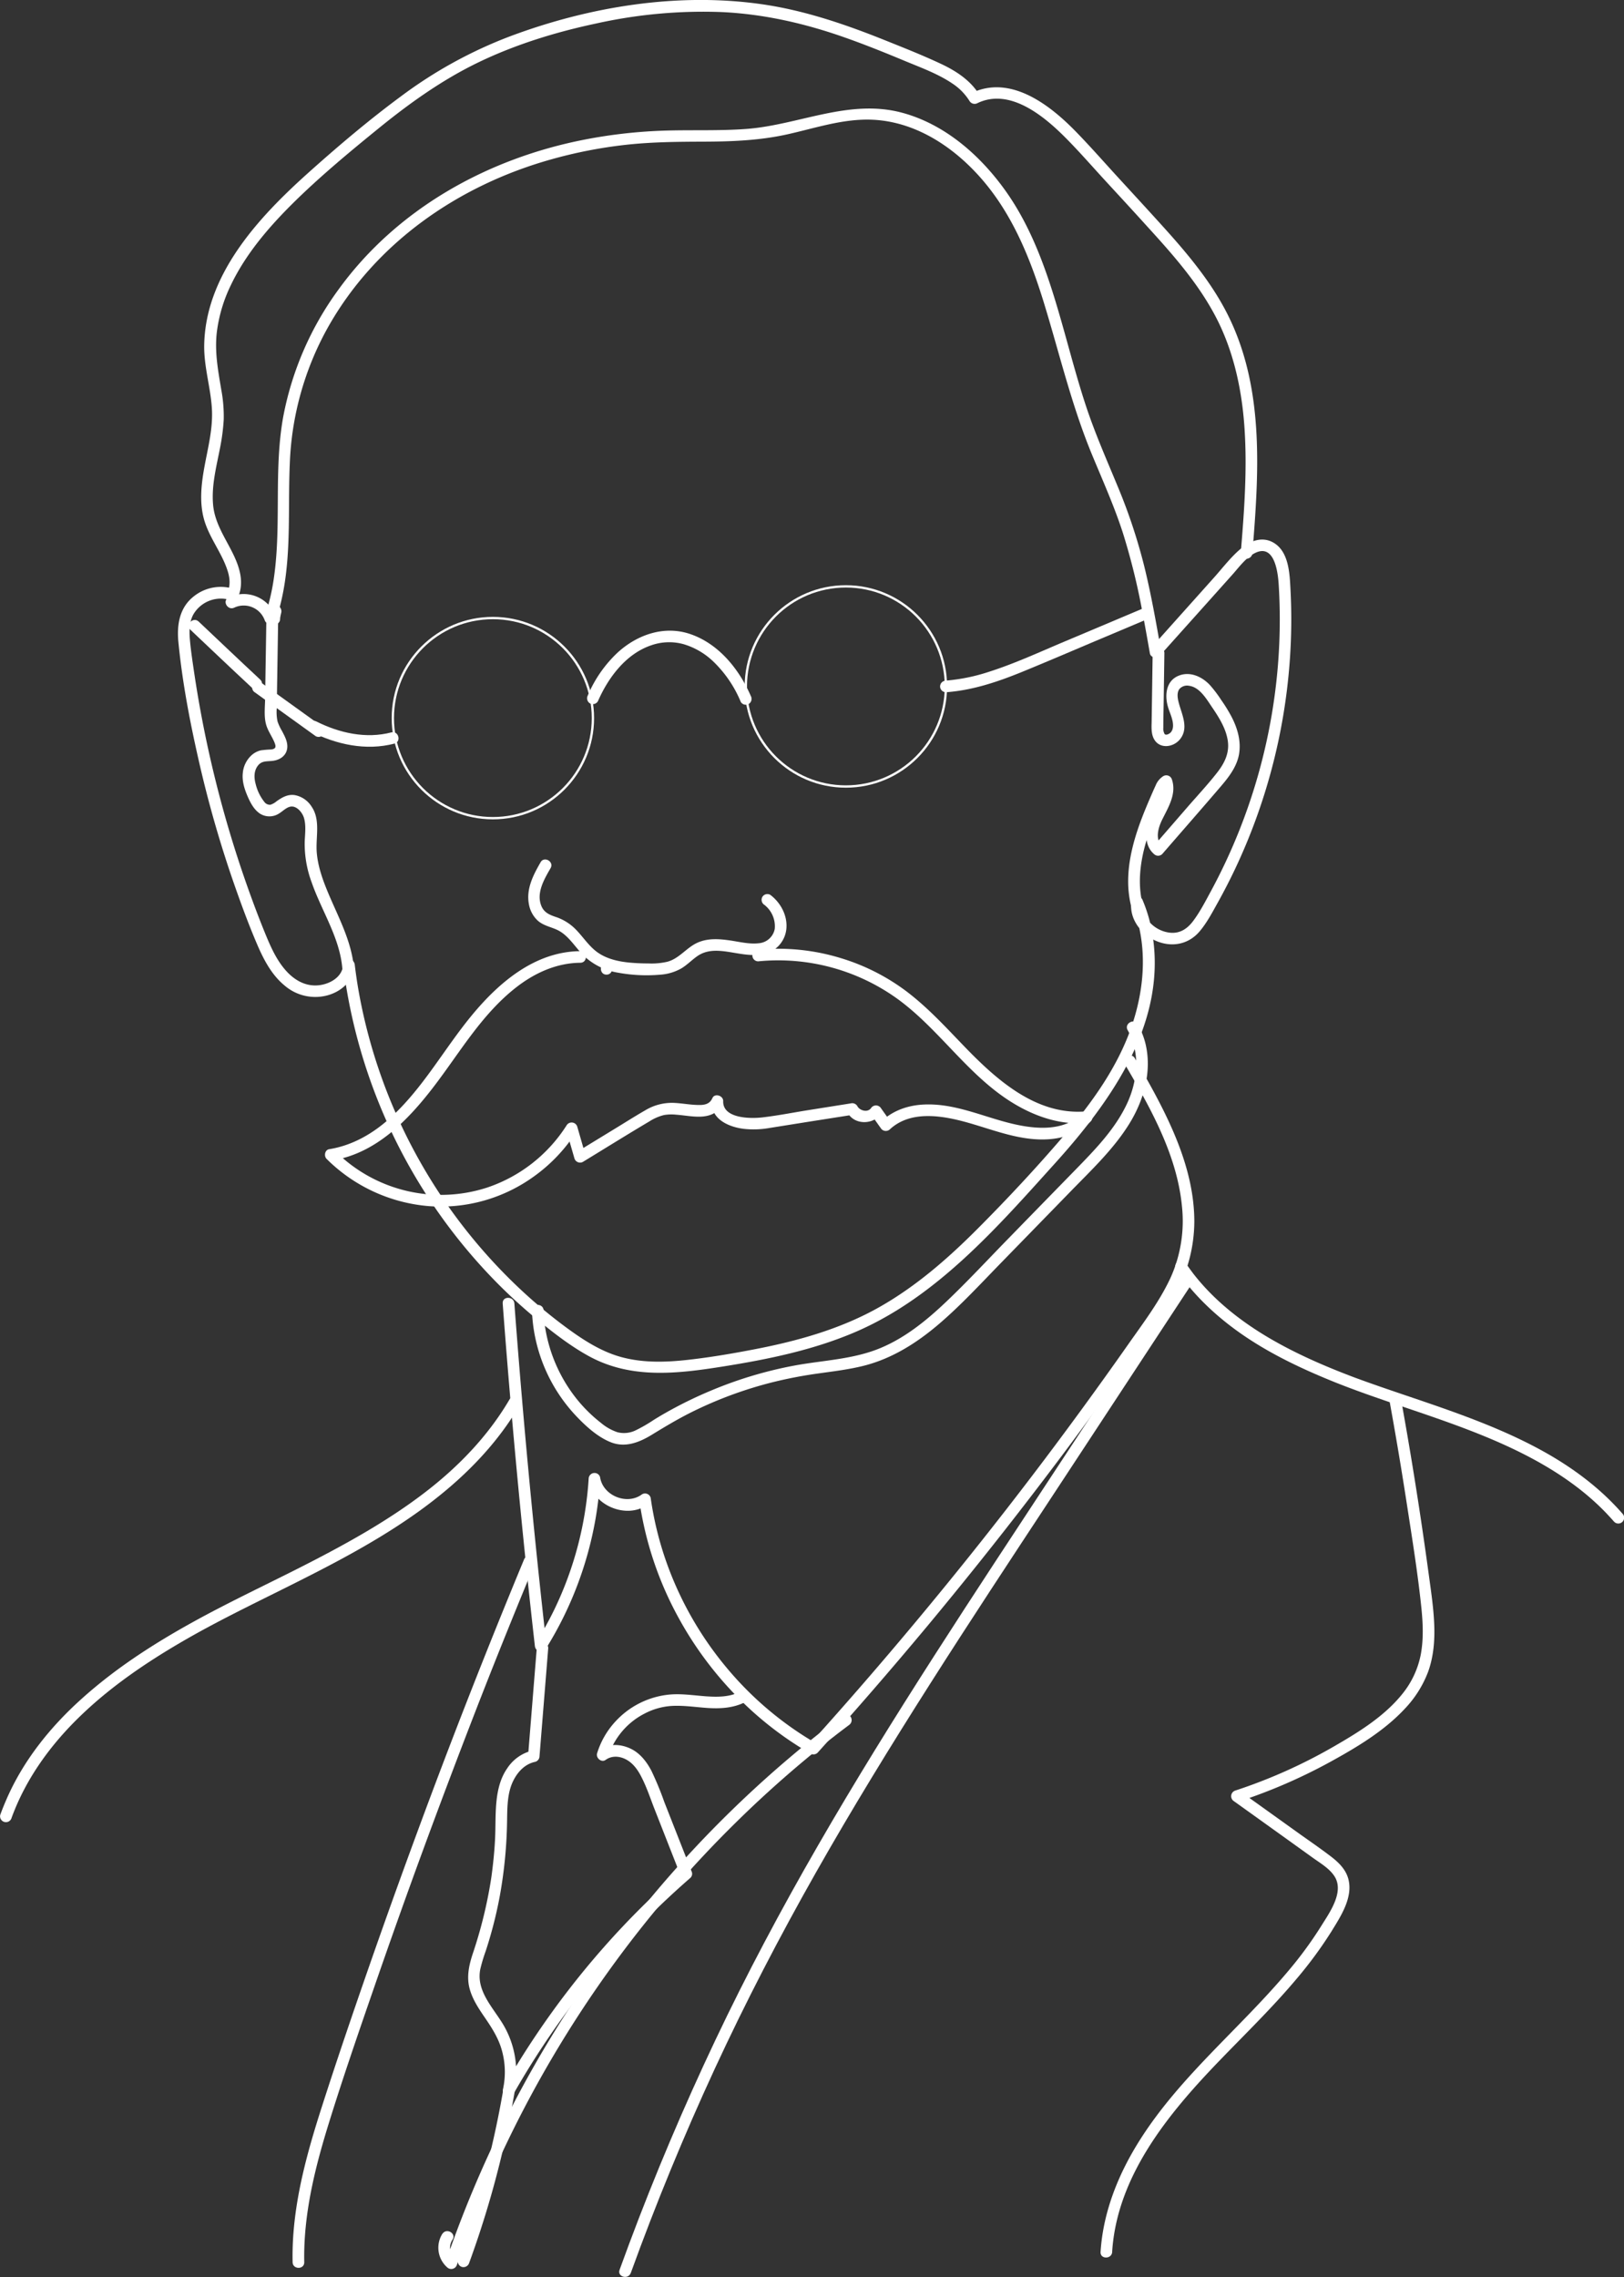 <svg id="alan" xmlns="http://www.w3.org/2000/svg" viewBox="0 0 698.23 978.65"><rect x="0" y="0" width="698.23" height="978.65" fill="#333333" stroke="none"/><defs><style>.cls-1{fill:#fff;}.cls-2{fill:none;stroke:#fff;stroke-miterlimit:10;}</style></defs><title>alan-archibald</title><path class="cls-1" d="M140.9,421.16a18.55,18.55,0,0,0-17.62,3.13c-6.11,4.82-7.28,12.21-6.56,19.59,1.74,17.88,5.23,35.76,9.28,53.24a491.19,491.19,0,0,0,15.25,52.39c2.89,8.2,5.92,16.37,9.35,24.36,2.77,6.47,6.21,13.06,11.75,17.61A20.17,20.17,0,0,0,181,595.67c6.18-1.76,11.11-6.46,11.51-13.09h-5a235.87,235.87,0,0,0,65,135.5,224.84,224.84,0,0,0,19.06,17.45c6.9,5.63,14.09,11.18,21.93,15.43,18,9.72,37.69,7.4,57.07,4.33,19.61-3.11,39.21-7.11,57.51-15,34.7-15,60.67-44.82,85.48-72.31,24.56-27.2,48.86-61.36,41.65-100.15a63.58,63.58,0,0,0-3.86-12.87,2.51,2.51,0,0,0-4.91.66c-.93,7,3.88,13.51,10,16.42,6.84,3.23,14.37,2.06,19.34-3.8,3.13-3.69,5.44-8.12,7.79-12.33q3.87-6.95,7.29-14.13a251.19,251.19,0,0,0,23.62-88.92,244.3,244.3,0,0,0,.39-31.32c-.36-6.95-.62-16.89-7.76-20.62-4.36-2.27-9.11-.7-12.75,2.14-4.68,3.65-8.42,8.68-12.36,13.08l-27,30.17,4.18,1.1c-2.12-12.06-4.25-24.13-7.17-36a241.46,241.46,0,0,0-11.62-34.85c-4.65-11.23-9.55-22.34-13.38-33.89-3.65-11-6.61-22.27-9.76-33.45-5.86-20.82-12.48-42.06-25.28-59.79-10.89-15.1-26-28.25-44.29-33.1-22.68-6-44.08,5.23-66.49,7-12.34.95-24.72.31-37.08.8a215.24,215.24,0,0,0-32.69,3.79c-41.74,8.12-80.76,29.73-105.93,64.54a135,135,0,0,0-23.69,54.54c-4.15,22.88-.71,46.24-4,69.18a92.47,92.47,0,0,1-4,16.9h4.82a14.69,14.69,0,0,0-20.34-8.34c-2.87,1.46-.34,5.78,2.52,4.32a9.61,9.61,0,0,1,13,5.35,2.52,2.52,0,0,0,4.82,0c7.36-21.71,5-44.83,6-67.33a129.7,129.7,0,0,1,16.14-58c20.42-36.65,56.28-61.46,96.25-72.65A199.82,199.82,0,0,1,309,230.18c11.36-1.26,22.72-1.33,34.12-1.37,11.9-.05,23.71-.55,35.36-3.13,11.32-2.51,22.55-6.31,34.25-6.34,18.86-.06,35.65,10.38,48,24,14.08,15.49,22,34.89,28.09,54.66,6.71,21.86,11.89,44,20.65,65.21,4.63,11.2,9.62,22.28,13.35,33.83a287.7,287.7,0,0,1,8.5,34.63c1.08,5.68,2.09,11.37,3.09,17.07.32,1.83,3,2.43,4.18,1.1l20.61-23,10.66-11.91c2.88-3.22,5.81-7.35,9.77-9.32,8.37-4.17,9.84,8.34,10.16,13.62a242.75,242.75,0,0,1,.16,27.11A245.8,245.8,0,0,1,560.67,550.9c-2.38,4.39-4.73,9-7.76,13-2.4,3.16-5.48,5.24-9.56,4.92-6.64-.52-12.81-6.35-11.9-13.24l-4.91.67c7,16.83,5.89,35.54.1,52.56-6,17.63-17.1,33-29.1,47.08-11.78,13.78-24.26,27.15-37.06,40s-26.48,24.8-42.25,33.75c-16.56,9.4-35,14.57-53.57,18.16-9.52,1.84-19.14,3.49-28.78,4.57s-19.36,1.37-28.71-1.17c-9-2.45-16.89-7.69-24.33-13.19a218.39,218.39,0,0,1-19-15.87,231.35,231.35,0,0,1-69.48-127.42q-1.08-6-1.81-12.13c-.38-3.13-4.81-3.28-5,0-.3,5-5.13,7.95-9.68,8.69-5.56.91-10.43-1.5-14.23-5.44-4.34-4.5-7-10.4-9.36-16.11-2.92-7.1-5.62-14.3-8.17-21.54a492.72,492.72,0,0,1-22.6-91.1c-.65-4.39-1.32-8.79-1.75-13.2-.38-3.95-.57-8.28,1.39-11.88a13.7,13.7,0,0,1,16.46-6c3,1.1,4.34-3.73,1.33-4.82Z" transform="translate(-40.02 -167.93)"/><path class="cls-1" d="M141.83,425.71c3.43-6.56,1.5-13.34-1.56-19.63-3.38-6.95-8-13.41-8.64-21.33-.72-8.22,1.45-16.32,3-24.33a87.67,87.67,0,0,0,1.58-12.18,62.14,62.14,0,0,0-1.07-12.91c-1.37-8.17-2.84-16-1.93-24.34a64,64,0,0,1,6-20.37c6.42-13.49,16.31-25,26.87-35.46,11.41-11.26,23.82-21.58,36.25-31.68,13.5-11,27.71-21.2,43.43-28.77,16-7.71,33.24-13,50.57-16.68a211.85,211.85,0,0,1,54.25-4.9C368.6,174,386.09,178,403.12,184c8.53,3,16.92,6.37,25.26,9.84,7.13,3,14.69,5.65,21.13,10a24.56,24.56,0,0,1,7.36,7.52,2.56,2.56,0,0,0,3.42.89c13.76-6.61,28.31,5.36,37.5,14.54C504,233,509.71,239.6,515.61,246s12,13,17.94,19.58c10.81,11.85,21.53,24,29.06,38.3s11.18,30.53,12.38,46.7c1.37,18.36,0,36.8-1.52,55.11-.27,3.2,4.74,3.19,5,0,2.72-33.55,5.23-69.24-9.63-100.53-7.2-15.18-18.2-28.16-29.4-40.52-6.23-6.89-12.54-13.72-18.82-20.57S508.47,230.5,502.09,224c-11.17-11.35-27.81-24-44.33-16.08l3.42.89c-3.88-6.39-10.19-10.45-16.84-13.55-7.82-3.66-15.9-6.85-23.9-10.06-17.13-6.87-34.71-12.87-53-15.47-36.22-5.15-74.11,1.06-108.18,13.83a191.79,191.79,0,0,0-46.6,25.59c-13.71,10.1-26.82,21.19-39.52,32.54C151.43,261.07,128,286,127.81,316.94c0,8.87,2.66,17.34,3.28,26.13s-1.65,17.12-3.19,25.59c-1.46,8-2.35,16.51.44,24.39,2.52,7.13,7.39,13.24,9.62,20.47,1,3.28,1.18,6.56-.45,9.67-1.49,2.84,2.82,5.37,4.32,2.52Z" transform="translate(-40.02 -167.93)"/><path class="cls-1" d="M268.73,731.18a69.77,69.77,0,0,0,19.7,46.07c4,4.13,8.73,8.34,14.13,10.52,6.23,2.51,12.29.12,17.69-3.18s10.95-6.64,16.69-9.52a173.07,173.07,0,0,1,35.8-13.2,188.6,188.6,0,0,1,19-3.62c6.66-.94,13.37-1.72,19.9-3.39,12-3.09,22.45-9.7,31.81-17.65,9.61-8.17,18.19-17.53,27-26.56l30-30.79c8.95-9.2,18.55-18.22,25.29-29.24,6.2-10.13,9.64-22.53,6.73-34.31a31.89,31.89,0,0,0-3.29-8.13c-1.61-2.79-5.93-.27-4.32,2.52,5.54,9.64,4.27,21.83-.3,31.59-5.15,11-13.78,19.79-22.15,28.39Q488,685.43,473.62,700.19c-9,9.21-17.75,18.66-27.09,27.51-8.2,7.77-17.2,15.07-27.7,19.5-11.78,5-24.78,5.33-37.19,7.63A175.36,175.36,0,0,0,346,765.48a179.93,179.93,0,0,0-17,8.12q-4,2.17-7.87,4.57a65.92,65.92,0,0,1-7.81,4.51,11.48,11.48,0,0,1-7.81.82,21.83,21.83,0,0,1-7.18-4.08,62.28,62.28,0,0,1-11.14-11.22,65.65,65.65,0,0,1-12.73-29.38,61.3,61.3,0,0,1-.71-7.64c-.11-3.21-5.11-3.23-5,0Z" transform="translate(-40.02 -167.93)"/><path class="cls-1" d="M256.15,728.13q4.31,57.66,10.34,115.16,1.68,16.05,3.5,32.09c.27,2.37,3.25,3.51,4.66,1.26a156.12,156.12,0,0,0,21.43-56,159.59,159.59,0,0,0,2-17.16l-4.91.67c1.66,10.94,16.6,17,25.42,10.32L314.92,813a148.34,148.34,0,0,0,16.71,50,153,153,0,0,0,32.66,41.15,146.86,146.86,0,0,0,24.25,17.49,2.54,2.54,0,0,0,3-.4q24-26.64,47-54.21,22.8-27.4,44.52-55.67,21.87-28.44,42.59-57.75c6.63-9.37,13.69-18.68,19.28-28.73A65,65,0,0,0,553.51,693c0-22.54-10.55-43.82-21.4-63q-2.07-3.64-4.19-7.26c-1.62-2.78-5.95-.26-4.32,2.52,11,18.72,22.44,39,24.58,61a59.22,59.22,0,0,1-4.92,30.91c-4.77,10.25-11.76,19.42-18.22,28.63q-20.22,28.8-41.54,56.79t-43.68,55.06q-22.4,27.14-45.84,53.38-3,3.32-6,6.62l3-.39A144.41,144.41,0,0,1,352,884.19a147.65,147.65,0,0,1-25.28-44.36,143.13,143.13,0,0,1-6.95-28.18,2.52,2.52,0,0,0-3.68-1.5c-6.41,4.87-16.86.65-18.07-7.33a2.46,2.46,0,0,0-2.74-1.79,2.52,2.52,0,0,0-2.17,2.45,151,151,0,0,1-14.71,56.11,153.18,153.18,0,0,1-8.05,14.52l4.66,1.27q-6.51-57.45-11.3-115.07-1.33-16.08-2.54-32.18c-.24-3.18-5.24-3.21-5,0Z" transform="translate(-40.02 -167.93)"/><path class="cls-1" d="M45,949.23c6.2-17,17-31.76,30-44.19,13.43-12.88,29-23.33,45.09-32.57,16.41-9.42,33.55-17.44,50.42-26,17.07-8.63,34-17.76,49.55-28.94,15.3-11,29.23-24,39.69-39.74q1.9-2.87,3.63-5.84c1.63-2.78-2.69-5.3-4.31-2.52-9.41,16.07-22.59,29.54-37.39,40.73-15.3,11.57-32.13,20.95-49.17,29.69-16.85,8.65-34.06,16.6-50.61,25.82s-32.44,19.52-46.49,32.14C61.75,910,50,924.6,42.74,941.42c-.93,2.14-1.8,4.29-2.6,6.48A2.5,2.5,0,1,0,45,949.23Z" transform="translate(-40.02 -167.93)"/><path class="cls-1" d="M545.64,713.5c8,11.74,18.57,21.41,30.37,29.28s24.94,14,38.2,19.33c13.46,5.36,27.26,9.75,40.93,14.49s27.46,9.89,40.44,16.53c12.71,6.5,24.73,14.48,34.69,24.77q1.92,2,3.74,4.07a2.5,2.5,0,1,0,3.53-3.54c-9.51-10.9-21.26-19.64-33.86-26.65-12.86-7.15-26.57-12.64-40.4-17.6C649.72,769.32,636,765,622.48,760c-13.26-5-26.32-10.67-38.46-18-11.77-7.13-22.67-15.93-31.11-26.88-1-1.34-2-2.71-2.95-4.09a2.57,2.57,0,0,0-3.42-.9,2.51,2.51,0,0,0-.9,3.42Z" transform="translate(-40.02 -167.93)"/><path class="cls-1" d="M170.83,1140.2c-.4-20.25,4.47-40,10.42-59.26,6.13-19.8,12.91-39.43,19.68-59s13.75-39.2,20.91-58.69,14.51-38.93,22-58.28,15.33-38.82,23.28-58.12l2.92-7.06a2.52,2.52,0,0,0-1.74-3.08,2.58,2.58,0,0,0-3.08,1.75q-12,28.92-23.42,58.06T219.56,955q-10.84,29.35-21.14,58.93c-6.83,19.64-13.55,39.33-19.91,59.13-6.21,19.29-11.77,39.09-12.61,59.46-.1,2.56-.13,5.13-.07,7.69.06,3.22,5.06,3.23,5,0Z" transform="translate(-40.02 -167.93)"/><path class="cls-1" d="M311.21,1144.87q16.16-44.61,36.09-87.73c13.29-28.71,27.87-56.8,43.47-84.32S423,918.22,440,891.49s34.62-53.44,52.1-80l54.24-82.53,6.76-10.27c1.77-2.7-2.56-5.21-4.32-2.53L494.3,799c-17.64,26.84-35.35,53.64-52.68,80.67-17.19,26.8-34,53.85-49.9,81.42C375.9,988.5,361,1016.45,347.47,1045s-25.93,57.79-37,87.44q-2.06,5.52-4.07,11.07c-1.09,3,3.74,4.33,4.82,1.32Z" transform="translate(-40.02 -167.93)"/><path class="cls-1" d="M518.19,1135.66c2.09-32.45,24.06-59.13,45.65-81.57,11.44-11.88,23.33-23.36,33.92-36a177.52,177.52,0,0,0,14.68-20c4-6.5,9.49-14.76,7.24-22.77-1.19-4.23-4.46-7.25-7.85-9.8-4.06-3.07-8.27-6-12.41-8.92l-26.37-18.89-.6,4.57a232.42,232.42,0,0,0,39.32-17c11.41-6.26,23.24-13.29,32.19-22.89a47.21,47.21,0,0,0,10-15.75c2.45-6.63,3-13.86,2.68-20.88-.31-7.22-1.42-14.4-2.39-21.55q-1.56-11.46-3.27-22.88-3.9-26.09-8.6-52c-.58-3.16-5.39-1.82-4.83,1.33q4,22,7.41,44.17c2.26,14.63,4.63,29.32,6.16,44,.69,6.69,1,13.58-.25,20.22a38.49,38.49,0,0,1-7.62,16.54c-7.76,9.85-18.93,16.72-29.65,22.91a224.63,224.63,0,0,1-42.47,19,2.54,2.54,0,0,0-.59,4.57l22.85,16.37,11.14,8c3.16,2.26,6.94,4.46,9.15,7.76,4.5,6.75-2,15.69-5.55,21.42a167.49,167.49,0,0,1-14.3,19.51c-20.59,24.5-46,44.83-63.37,72-9.4,14.68-16.13,31.14-17.26,48.66-.2,3.21,4.8,3.2,5,0Z" transform="translate(-40.02 -167.93)"/><path class="cls-1" d="M270.8,876.26l-3.75,46.47,1.84-2.41A17.9,17.9,0,0,0,258.06,928c-2.92,4.2-4.1,9.24-4.6,14.27-.54,5.44-.32,10.94-.61,16.4S252,969.57,251.24,975a193.8,193.8,0,0,1-7.94,32.56c-1.66,5-2.76,10.06-1.33,15.25,1.25,4.52,3.91,8.47,6.53,12.3,3.05,4.46,5.89,8.89,7.33,14.17a34.71,34.71,0,0,1,.45,16.58c-.59,2.69,3.12,4.48,4.57,1.92a359.24,359.24,0,0,1,25.92-39.29,354.18,354.18,0,0,1,30.75-35.37q9.33-9.4,19.33-18.1a2.42,2.42,0,0,0,.65-2.43l-11.87-30.18A135.42,135.42,0,0,0,320.09,929c-2-3.82-4.82-7.5-8.78-9.43-4.2-2.05-9.47-2.47-13.42.39l3.67,2.83a31.29,31.29,0,0,1,15.55-18.35,29.06,29.06,0,0,1,11.52-3.3c5.09-.32,10.17.48,15.24.84,5.79.41,11.62.1,16.85-2.66,2.85-1.5.33-5.82-2.52-4.32-4.48,2.37-9.62,2.32-14.55,2-5.23-.38-10.48-1.22-15.74-.76a36.21,36.21,0,0,0-23.53,11.84,35.29,35.29,0,0,0-7.64,13.42c-.59,2,1.87,4.13,3.67,2.82,2.61-1.89,5.92-1.67,8.7-.23,3.32,1.73,5.41,4.93,7,8.2,2,4,3.42,8.23,5,12.35l5.38,13.7,6.11,15.56.65-2.43a357.78,357.78,0,0,0-33.57,33.31,363.83,363.83,0,0,0-29.16,37.77q-7.45,11.07-14.06,22.69l4.57,1.93a40.1,40.1,0,0,0-4.7-29.16c-4.42-7.37-11.73-14.51-9.79-23.85a71.91,71.91,0,0,1,2.32-7.71q1.29-3.93,2.4-7.92c1.45-5.17,2.66-10.41,3.64-15.68a196.42,196.42,0,0,0,3.14-32.64c.09-5.53.09-11.53,2.52-16.64,1.91-4,5.08-7.49,9.59-8.42a2.54,2.54,0,0,0,1.83-2.41l3.75-46.47a2.52,2.52,0,0,0-2.5-2.5,2.55,2.55,0,0,0-2.5,2.5Z" transform="translate(-40.02 -167.93)"/><path class="cls-1" d="M230.21,1128a11.26,11.26,0,0,0,2.08,14.43,2.54,2.54,0,0,0,4.18-1.11,477.72,477.72,0,0,1,21.5-52.49A491.71,491.71,0,0,1,356.63,951a483.49,483.49,0,0,1,42.91-37.48c1.8-1.39,3.61-2.76,5.43-4.13a2.57,2.57,0,0,0,.89-3.42,2.51,2.51,0,0,0-3.42-.89,488.43,488.43,0,0,0-83.14,79.15,501.19,501.19,0,0,0-34.22,46.36A492,492,0,0,0,234,1133.35q-1.18,3.32-2.33,6.66l4.18-1.11a6.29,6.29,0,0,1-1.29-8.37c1.78-2.69-2.55-5.2-4.32-2.52Z" transform="translate(-40.02 -167.93)"/><path class="cls-1" d="M256.65,1064.56a421.06,421.06,0,0,1-14.16,58.37q-2.62,8.17-5.57,16.24a2.52,2.52,0,0,0,1.74,3.08,2.56,2.56,0,0,0,3.08-1.75,419.27,419.27,0,0,0,16.54-57.73q1.77-8.4,3.19-16.88a2.57,2.57,0,0,0-1.75-3.07,2.51,2.51,0,0,0-3.07,1.74Z" transform="translate(-40.02 -167.93)"/><path class="cls-1" d="M297.1,469.3c4.43-10.14,12-20.3,22.84-24a23.27,23.27,0,0,1,14-.5,31.41,31.41,0,0,1,12.93,7.61,51.26,51.26,0,0,1,11.64,17.19,2.52,2.52,0,0,0,3.42.89,2.57,2.57,0,0,0,.9-3.42c-5-11.5-13.73-22.36-25.89-26.57-11.21-3.89-22.81.12-31.32,7.85a54.29,54.29,0,0,0-12.87,18.46,2.58,2.58,0,0,0,.9,3.42,2.52,2.52,0,0,0,3.42-.89Z" transform="translate(-40.02 -167.93)"/><path class="cls-1" d="M173.51,482.32c11.1,5.59,23.83,8.41,36.07,5.21,3.12-.81,1.8-5.64-1.32-4.82-10.91,2.85-22.34.27-32.23-4.7-2.87-1.45-5.4,2.87-2.52,4.31Z" transform="translate(-40.02 -167.93)"/><path class="cls-1" d="M121.9,438.61c8.81,8.32,17.57,16.68,26.45,24.92,2.35,2.19,5.9-1.34,3.53-3.53-8.87-8.24-17.63-16.61-26.44-24.92-2.34-2.21-5.88,1.32-3.54,3.53Z" transform="translate(-40.02 -167.93)"/><path class="cls-1" d="M446.72,465.45c11.52-.82,22.44-4.53,33.07-8.88,11.24-4.6,22.4-9.41,33.59-14.13l19.27-8.13a2.58,2.58,0,0,0,1.75-3.07,2.53,2.53,0,0,0-3.08-1.75L497.38,443.8c-10.56,4.45-21.06,9.31-32,12.81a80.07,80.07,0,0,1-18.67,3.84,2.56,2.56,0,0,0-2.5,2.5,2.51,2.51,0,0,0,2.5,2.5Z" transform="translate(-40.02 -167.93)"/><circle class="cls-2" cx="211.91" cy="308.64" r="43.01"/><circle class="cls-2" cx="363.68" cy="295.03" r="43.01"/><path class="cls-1" d="M156.11,429.9a33.63,33.63,0,0,0-.69,4,1.89,1.89,0,0,0,.21,1,1.85,1.85,0,0,0,.52.8,1.82,1.82,0,0,0,.8.52,1.8,1.8,0,0,0,1,.21,2.52,2.52,0,0,0,1.77-.73l.39-.5a2.54,2.54,0,0,0,.34-1.27c0-.1,0-.21,0-.32l-.09.67a27.64,27.64,0,0,1,.57-3,2.65,2.65,0,0,0-.26-1.93,1.87,1.87,0,0,0-.64-.7,1.83,1.83,0,0,0-.85-.44,2.5,2.5,0,0,0-1.93.25,2.53,2.53,0,0,0-1.15,1.49Z" transform="translate(-40.02 -167.93)"/><path class="cls-1" d="M535.6,448.67l-.28,18.89-.14,9.44c0,2.64-.36,5.53.72,8,2.12,4.91,8.32,4.42,11.39.74,4-4.86.86-10.67-.5-15.87-.46-1.77-.88-4.14.27-5.75a4.34,4.34,0,0,1,4.2-1.44c4.66.61,7.59,5.89,10,9.39,2.93,4.33,5.93,9.1,6.66,14.38s-1.54,9.63-4.63,13.58c-4.12,5.26-8.73,10.17-13.1,15.22l-14.06,16.21h3.53c-3.18-2.81-1.6-8,.07-11.33,2.62-5.3,6.21-11,4.16-17.15a2.53,2.53,0,0,0-3.67-1.5,8.35,8.35,0,0,0-3.3,3.95c-.85,1.84-1.66,3.7-2.46,5.56-1.65,3.82-3.23,7.66-4.62,11.57-2.68,7.58-4.68,15.56-4.77,23.64a45,45,0,0,0,1.86,13.4c.92,3.07,5.74,1.76,4.82-1.33-2.7-9-1.78-18.4.69-27.35a121.46,121.46,0,0,1,4.71-13.52c.9-2.23,1.85-4.43,2.82-6.62.47-1.06.92-2.12,1.42-3.16a3.72,3.72,0,0,1,1.36-1.82l-3.68-1.5c1.89,5.65-3,11.14-4.89,16.14-1.8,4.75-2.21,10.89,2,14.56a2.53,2.53,0,0,0,3.53,0c8.34-9.62,16.73-19.19,25-28.85,3.48-4.05,7-8.53,8-13.92,1-5.69-.59-11.21-3.2-16.25a67.44,67.44,0,0,0-4.41-7.16,55.09,55.09,0,0,0-4.81-6.37c-3.34-3.62-8.48-6.06-13.37-4.16-5.52,2.13-6.21,8.22-4.79,13.28.74,2.63,2.16,5.24,2.23,8,.06,1.8-.63,3.3-2.1,3.9a1.76,1.76,0,0,1-1,.2c.37,0-.16,0-.26-.07s-.08,0-.23-.15a4.58,4.58,0,0,1-.59-2.73c0-3.57.09-7.14.15-10.7l.31-21.37c0-3.22-5-3.22-5,0Z" transform="translate(-40.02 -167.93)"/><path class="cls-1" d="M149.63,465.53l26.11,18.79a2.53,2.53,0,0,0,3.42-.9,2.56,2.56,0,0,0-.9-3.42l-26.1-18.78a2.53,2.53,0,0,0-3.43.89,2.56,2.56,0,0,0,.9,3.42Z" transform="translate(-40.02 -167.93)"/><path class="cls-1" d="M154.53,434.75l-.36,22.55L154,468.45c-.06,3.56-.55,7.5.46,11,.77,2.63,2.41,4.86,3.48,7.36a8.2,8.2,0,0,1,.5,1.52s.07.49,0,.19c0,0,0,.87,0,.42-.09.59-.76,1-1.83,1.11a42.26,42.26,0,0,0-4.49.38,9.16,9.16,0,0,0-3.84,2,11.74,11.74,0,0,0-3.88,7.86c-.35,3.55.8,7,2.21,10.21,1.18,2.67,2.65,5.4,5.13,7.09a7.58,7.58,0,0,0,8.4-.12c1.73-1.06,3.61-3.2,5.82-2.87s4.15,2.8,4.77,4.93c.93,3.24.44,6.72.3,10A47.47,47.47,0,0,0,174,547.12c4.27,12.33,12.15,23.86,13.21,37.14a2.55,2.55,0,0,0,2.5,2.5,2.53,2.53,0,0,0,2.5-2.5c-1-12.14-7.07-22.69-11.59-33.74-2.14-5.23-4-10.72-4.43-16.4-.47-6.41,1.72-13.8-2.2-19.51a10.89,10.89,0,0,0-7.25-4.95c-3.08-.44-5.47,1-7.87,2.7a7.45,7.45,0,0,1-2.65,1.46,3,3,0,0,1-2.61-1.32,19.93,19.93,0,0,1-3.67-7.61c-.73-2.66-.81-5.66,1-7.94,1.63-2.09,3.82-1.72,6.19-2,3.22-.33,6.09-2.23,6.4-5.67.23-2.58-1.16-5.07-2.32-7.27a20.93,20.93,0,0,1-1.86-4,19.26,19.26,0,0,1-.34-5.67l.19-12.4.4-25.27c.05-3.22-4.95-3.22-5,0Z" transform="translate(-40.02 -167.93)"/><path class="cls-1" d="M300.78,586.83c3.22,0,3.22-5,0-5s-3.22,5,0,5Z" transform="translate(-40.02 -167.93)"/><path class="cls-1" d="M289.49,576.73c-19.34.16-34.83,13.32-46.54,27.49-12,14.49-21,31.35-35.07,44.11-7.47,6.79-16.27,11.9-26.33,13.52-1.92.31-2.32,3-1.1,4.18a70.42,70.42,0,0,0,44,20.29,68.36,68.36,0,0,0,45.11-12.75A69.78,69.78,0,0,0,288,654.05l-4.57-.6,3.56,12.33a2.53,2.53,0,0,0,3.68,1.5c9.52-5.8,19-11.72,28.57-17.39a20.75,20.75,0,0,1,6.28-2.72,19,19,0,0,1,5.22-.15c3.56.25,7.13,1,10.72.83,3.85-.18,7.51-1.66,9.15-5.38l-4.66-1.26c-.26,7.73,7.25,11.06,13.81,11.89a39,39,0,0,0,11.1-.37l17-2.71L407.08,647l-2.82-1.15c2.81,5.62,10.91,5.67,14.49.94h-4.32l4.27,6a2.55,2.55,0,0,0,3.93.51c9-8.33,22.72-5.89,33.44-2.88,11.57,3.26,23,8.09,35.26,7.12,6.66-.53,12.95-2.87,17.69-7.7,1.4-1.44.48-4.48-1.77-4.27-22,2.06-39.55-14.25-53.62-28.92-7.69-8-15.27-16.18-24.19-22.87a90.51,90.51,0,0,0-28-14.08A91.51,91.51,0,0,0,366,576.11a2.58,2.58,0,0,0-2.5,2.5,2.51,2.51,0,0,0,2.5,2.5,87.7,87.7,0,0,1,59.44,15.81c17.82,12.76,29.87,32,48.37,44,9.89,6.41,21.56,10.74,33.49,9.62l-1.77-4.27c-8.44,8.62-21.79,6.87-32.38,4.11-11.8-3.08-23.15-8.23-35.61-7.74-6.83.26-13.32,2.41-18.4,7.09l3.93.51-4.27-6a2.55,2.55,0,0,0-4.32,0c-1.48,2-4.9,1-5.86-.93a2.55,2.55,0,0,0-2.82-1.15l-19.9,3.16c-6,1-12.09,2.17-18.17,2.87-5.11.59-17,.51-16.78-7,.08-2.36-3.64-3.58-4.66-1.27-1.16,2.63-3.49,3-6.17,2.92-3.49-.06-6.94-.75-10.43-.9a22.13,22.13,0,0,0-12.24,3.19c-4.57,2.62-9,5.46-13.52,8.2L288.09,663l3.67,1.49-3.55-12.33a2.53,2.53,0,0,0-4.57-.59,64.94,64.94,0,0,1-34,26.71A64.27,64.27,0,0,1,184,662.49l-1.1,4.18c18.64-3,32.4-17.11,43.4-31.44,11.37-14.79,20.76-31.36,35.73-43,7.94-6.17,17.31-10.42,27.48-10.51,3.22,0,3.23-5,0-5Z" transform="translate(-40.02 -167.93)"/><path class="cls-1" d="M272.44,538.54c-3.2,5.54-6.29,11.52-5,18.11a12.59,12.59,0,0,0,3.76,6.94c2.4,2.13,5.38,2.64,8.21,3.92,4.77,2.15,7.6,7.09,11.12,10.72A27.83,27.83,0,0,0,305.85,586a67.91,67.91,0,0,0,17.95.85,21.28,21.28,0,0,0,9.2-2.73c2.49-1.5,4.5-3.64,6.89-5.29,3.9-2.68,8.33-2.52,12.9-1.85,4.79.71,9.65,1.9,14.5,1.21a12.32,12.32,0,0,0,10.79-10.75c.69-5.78-2.33-11.5-6.88-14.91a2.52,2.52,0,0,0-3.42.9,2.57,2.57,0,0,0,.9,3.42,11.64,11.64,0,0,1,4.44,10.28,7.56,7.56,0,0,1-6.78,6.19c-4.21.5-8.42-.62-12.55-1.21-4.62-.66-9.37-1-13.75.92-4.85,2.11-7.92,6.9-13.17,8.27a30.12,30.12,0,0,1-8,.71c-2.72,0-5.45-.11-8.16-.36-5-.47-10.21-1.66-14.26-4.75-3.85-2.94-6.35-7.26-9.91-10.49a21.59,21.59,0,0,0-7.75-4.44c-2.58-.88-4.81-1.87-5.95-4.52-2.41-5.63,1.14-11.61,3.89-16.38,1.62-2.79-2.7-5.32-4.31-2.53Z" transform="translate(-40.02 -167.93)"/></svg>